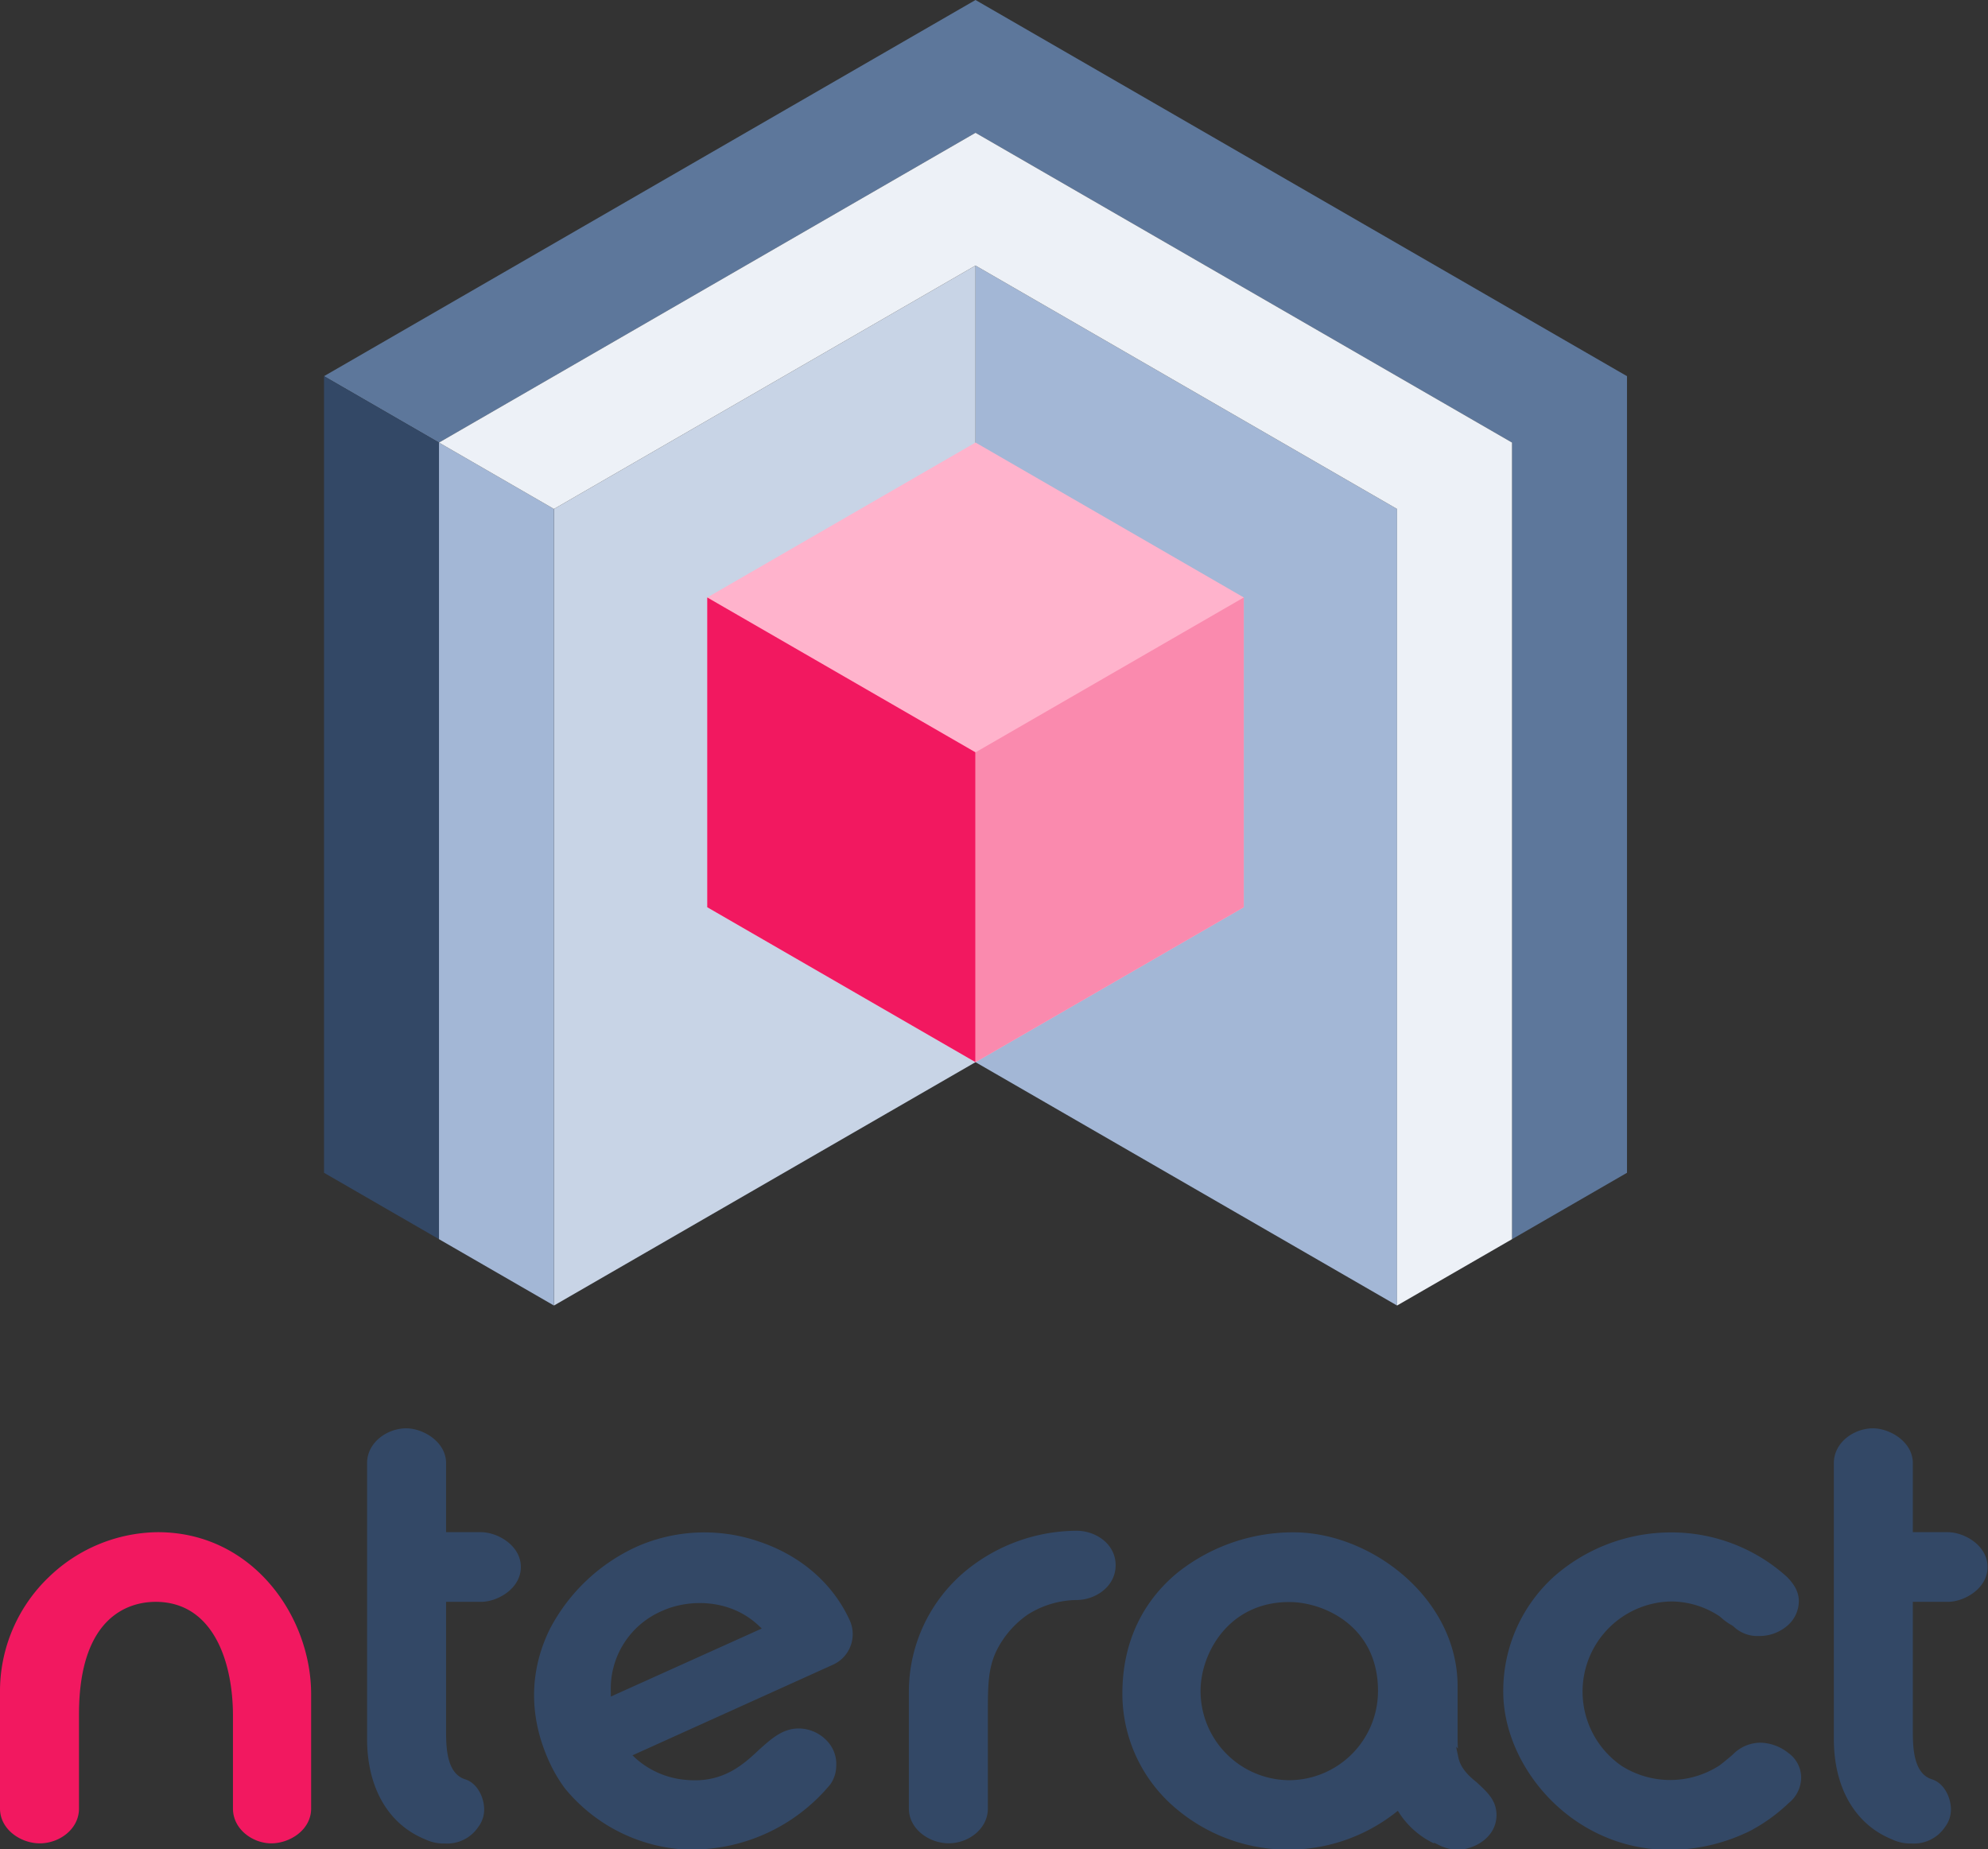 <svg xmlns="http://www.w3.org/2000/svg" width="415" height="386" viewBox="0 0 415 386"><rect x="0" y="0" width="415" height="386" fill="#333333" stroke="none"/><title>nteract_logo_compact_red</title><polygon points="291.64 272.51 203.64 221.71 203.64 55.43 291.64 106.24 291.64 272.51" fill="#a3b7d6"/><polygon points="203.64 55.43 115.64 106.24 115.64 272.51 203.64 221.71 203.64 55.43" fill="#c8d4e6"/><polygon points="203.64 0 67.64 78.52 91.64 92.38 203.64 27.72 315.64 92.38 315.64 258.66 339.64 244.8 339.64 78.52 203.64 0" fill="#5d779b"/><polygon points="91.64 92.38 67.64 78.52 67.64 244.8 91.64 258.66 91.64 92.38" fill="#334866"/><polygon points="91.64 92.38 91.64 258.66 115.64 272.51 115.64 106.24 91.64 92.38" fill="#a3b7d6"/><polygon points="91.64 92.38 203.64 27.72 315.64 92.38 315.64 258.66 291.64 272.51 291.64 106.24 203.64 55.43 115.64 106.24 91.64 92.38" fill="#edf1f7"/><polygon points="203.64 92.37 259.64 124.71 259.64 189.37 203.64 221.71 147.64 189.37 147.64 124.71 203.64 92.37" fill="#ffb3cc"/><polygon points="203.64 221.71 203.64 157.04 147.64 124.71 147.64 189.37 203.64 221.71" fill="#f21860"/><polygon points="203.64 157.04 259.64 124.71 259.64 189.37 203.64 221.71 203.64 157.04" fill="#fa8aae"/><path d="M10.29,329.1A33,33,0,0,0,0,352.6v24.9c0,4.35,4.3,7.27,8.32,7.27s8.17-2.92,8.17-7.27V357.84c0-21.2,11.18-23.48,16-23.48,11.9,0,16.14,12.29,16.14,23.78V377.5c0,4.35,4.15,7.27,8,7.27s8.32-2.78,8.32-7.27V353.64c0-16.27-12.24-33.82-32-33.82A33.19,33.19,0,0,0,10.29,329.1Z" fill="#f21860"/><path d="M100.4,319.82H93.12V305.41c0-4.5-4.84-7.27-8.32-7.27-3.94,0-8.17,2.92-8.17,7.27v57.54c0,10.23,4.44,17.88,12.17,21a8.87,8.87,0,0,0,4.1.85,7.79,7.79,0,0,0,6.92-3.42,6,6,0,0,0,1.25-3.7c0-2.4-1.36-5.41-3.88-6.25-4.07-1.19-4.07-7-4.07-10.4V334.36h7.29c3.47,0,8.32-2.77,8.32-7.27S103.88,319.82,100.4,319.82Z" fill="#334866"/><path d="M177.43,338.32c-3.51-7.77-10.29-13.66-19.09-16.58a35,35,0,0,0-25.19,1A38.45,38.45,0,0,0,114.8,340c-3,6.06-5.55,15.78-.19,27.64a31.31,31.31,0,0,0,3.3,5.64h0A35,35,0,0,0,142.1,386a37.55,37.55,0,0,0,31.24-13.55,6.78,6.78,0,0,0,1.22-3.69,7,7,0,0,0-2-5.46,8.19,8.19,0,0,0-5.16-2.48c-3.68-.3-6.11,1.87-8.92,4.39-3.15,2.95-7.43,7-15.06,6.33a18,18,0,0,1-10.64-4.44l-.75-.7,41.82-18.9a7,7,0,0,0,3.61-9.11Zm-49.92,15.81,0-1a17.63,17.63,0,0,1,10.77-16.9c5.46-2.47,14-2.57,20,3l.74.7Z" fill="#334866"/><path d="M224.75,319.52a36.76,36.76,0,0,0-22.82,8.1,32.75,32.75,0,0,0-12.2,25.57v24.3c0,4.35,4.3,7.27,8.32,7.27s8.17-2.92,8.17-7.27v-20c0-5.41,0-9.31,1.87-13.06a20,20,0,0,1,6.51-7.45l0,0a19.56,19.56,0,0,1,10.12-3c3.93,0,8.17-2.78,8.17-7.27S228.68,319.52,224.75,319.52Z" fill="#334866"/><path d="M308.53,372.28l-.29-.27c-1.67-1.34-3.32-2.91-3.8-5.15l-.48-2.27.38.38c-.06-.92-.06-1.82-.06-2.6V352c0-18.4-18.08-32.15-34.24-32.15a38.8,38.8,0,0,0-24.08,8.3c-5.32,4.31-11.66,12.21-11.66,25.35a31.27,31.27,0,0,0,10.35,23.27,36.27,36.27,0,0,0,46.56,1.67l.59-.46.41.63a17.86,17.86,0,0,0,7.14,6.18v-.17l1,.49a8.92,8.92,0,0,0,3.89,1c3.42,0,8.16-2.52,8.16-7.26C312.37,375.85,310.59,374.19,308.53,372.28Zm-39.39-.69a18.62,18.62,0,0,1-18.52-18.67c0-7.69,5.75-18.52,18.52-18.52,7.16,0,18.52,5,18.52,18.52A18.62,18.62,0,0,1,269.13,371.59Z" fill="#334866"/><path d="M373.26,365.86l0,0a9.63,9.63,0,0,0-5.73-2.1,8.08,8.08,0,0,0-5.7,2.37c-.37.37-1,.86-1.61,1.37-.41.34-.85.69-1.26,1l0,0a18.93,18.93,0,0,1-20.46.09,18.82,18.82,0,0,1,10.43-34.31A18.37,18.37,0,0,1,359,337.4l.11.09a11.92,11.92,0,0,0,2.4,1.75l.3.2a7.21,7.21,0,0,0,5.37,2.05,8.87,8.87,0,0,0,5.85-2.08,6.78,6.78,0,0,0,2.48-5.2c0-1.76-.8-3.37-2.5-5.08a35.92,35.92,0,0,0-24.31-9.26,37,37,0,0,0-23.89,8.85,32.1,32.1,0,0,0-11,24.42c0,15.59,14.28,33,34.77,33a38.34,38.34,0,0,0,16.82-4,36,36,0,0,0,7.94-5.73A6.92,6.92,0,0,0,376,371,6.37,6.37,0,0,0,373.26,365.86Z" fill="#334866"/><path d="M406.59,334.36c3.47,0,8.32-2.77,8.32-7.27s-4.84-7.27-8.32-7.27h-7.28V305.41c0-4.5-4.85-7.27-8.32-7.27-3.94,0-8.17,2.92-8.17,7.27v57.54c0,10.23,4.44,17.88,12.17,21a8.87,8.87,0,0,0,4.1.85,7.79,7.79,0,0,0,6.92-3.42,6,6,0,0,0,1.25-3.7c0-2.4-1.36-5.41-3.88-6.25-4.07-1.19-4.07-7-4.07-10.4V334.36Z" fill="#334866"/></svg>